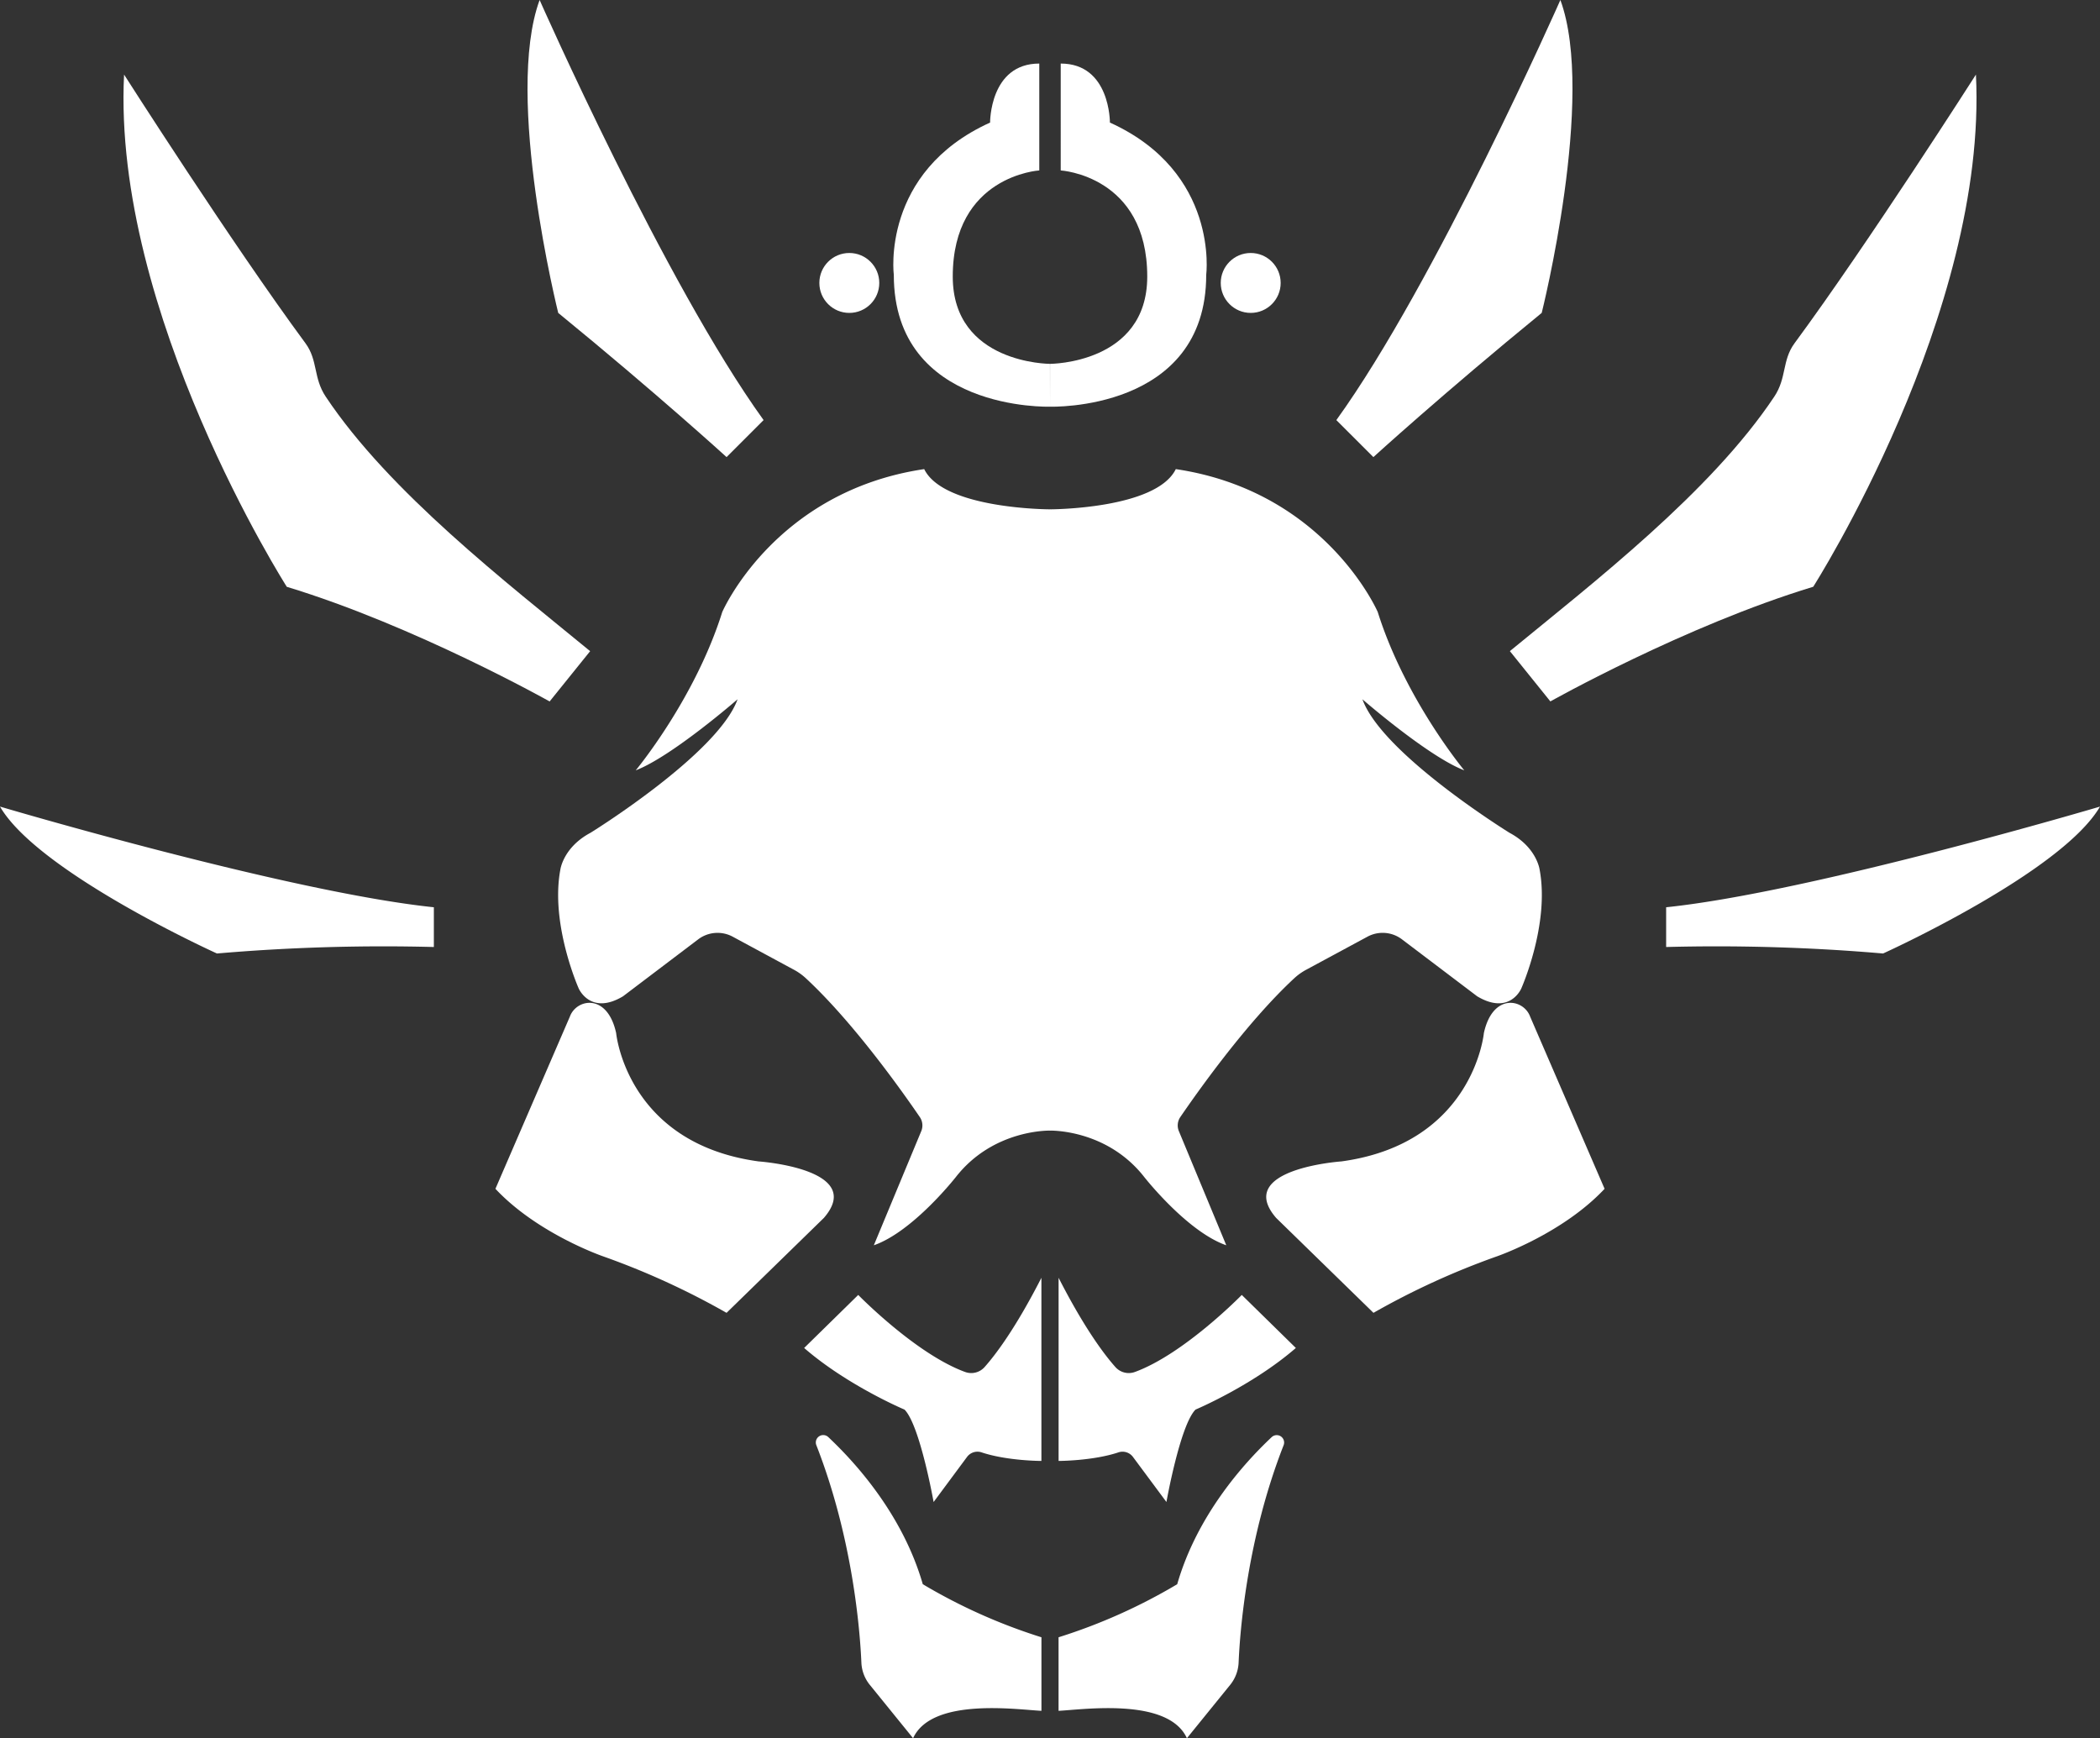 <svg xmlns="http://www.w3.org/2000/svg" viewBox="0 0 970.81 803.54"><rect x="0" y="0" width="970.81" height="803.54" fill="#333333" stroke="none"/><defs><style>.cls-1{fill:#fff;}</style></defs><g id="Layer_2" data-name="Layer 2"><g id="_1" data-name="1"><path class="cls-1" d="M0,372.87s133.42,39.57,200.57,46.54v18.37a899.41,899.41,0,0,0-100.28,3S17.8,403.47,0,372.87Z"/><path class="cls-1" d="M249.46,0S307.25,130.8,353,194.2l-17.11,17.11s-32.24-29.4-77.83-66.66C258.09,144.65,233,44.77,249.46,0Z"/><path class="cls-1" d="M57.36,34.48S107,112.28,141.23,158.7c5.79,7.87,3.56,16,9.34,24.65,29.43,44.19,83.72,86,122.25,117.67l-18.73,23.25s-62.22-35-121.51-53C132.58,271.24,51.82,144.65,57.36,34.48Z"/><path class="cls-1" d="M263.47,469.9c3-8.16,17.28-11,21.37,7.66,0,0,4.75,51,65.87,59.34,0,0,49.77,3.43,30.17,26.11l-45,43.89a354.64,354.64,0,0,0-57-26.09s-30.33-10.41-49.85-31.25Z"/><path class="cls-1" d="M427.25,216.86c-69.23,10.28-93.36,66.06-93.36,66.06-12.66,40.35-40,73.19-40,73.19,16.62-6.33,47.08-32.84,47.08-32.84-9.1,25.32-68,61.72-68,61.72-12.6,6.72-13.92,17-13.92,17-4.75,25.32,8.5,55,8.5,55S273,469.54,288,460.58l34.76-26.33a14.8,14.8,0,0,1,16-1.22l28.41,15.34a26.62,26.62,0,0,1,5.38,3.87c22.54,20.89,45.73,54,52.67,64.16a6.85,6.85,0,0,1,.67,6.5l-21.93,52.77c18.2-6.33,38-31.65,38-31.65,17.41-22.15,43.52-21.36,43.52-21.36V235.45S436.35,235.45,427.25,216.86Z"/><path class="cls-1" d="M371.75,623.14l25-24.52s26.6,27.28,49.4,35.61a8.24,8.24,0,0,0,9-2.25c4.88-5.47,14.18-17.6,26.28-41.28v84.66s-15.77,0-27.59-3.94a6,6,0,0,0-6.78,2.08L431.6,694.35s-6.33-35.6-13.45-42.72C418.15,651.63,391.81,640.55,371.75,623.14Z"/><path class="cls-1" d="M382.93,664.35c13.2,12.42,34.53,36.33,43.67,68a258.46,258.46,0,0,0,54.85,24.53v34c-11.23-.54-50.64-6.33-59.34,12.66l-20-24.66a17.48,17.48,0,0,1-3.9-10.29c-.65-15-4-57.44-20.81-100.48A3.42,3.42,0,0,1,382.93,664.35Z"/><path class="cls-1" d="M485.41,188s-72.21,2.37-72.21-60.93c0,0-6.12-47.47,44.51-70.41,0,0-.2-27.28,22.74-27.28V78.79s-40,2.37-40,49.06c0,40.35,44.94,40.35,44.94,40.35Z"/><circle class="cls-1" cx="392.63" cy="130.8" r="13.85"/><path class="cls-1" d="M970.81,372.87s-133.42,39.57-200.57,46.54v18.37a899.59,899.59,0,0,1,100.29,3S953,403.47,970.81,372.87Z"/><path class="cls-1" d="M721.35,0S663.56,130.8,617.78,194.2l17.12,17.11s32.23-29.4,77.82-66.66C712.72,144.65,737.8,44.77,721.35,0Z"/><path class="cls-1" d="M913.45,34.48s-49.66,77.8-83.87,124.22c-5.79,7.87-3.56,16-9.34,24.65C790.81,227.54,736.53,269.36,698,301l18.72,23.25s62.23-35,121.52-53C838.24,271.24,919,144.65,913.45,34.48Z"/><path class="cls-1" d="M707.34,469.9c-3-8.16-17.27-11-21.36,7.66,0,0-4.75,51-65.87,59.34,0,0-49.78,3.43-30.17,26.11l45,43.89a354.24,354.24,0,0,1,57-26.09s30.33-10.41,49.85-31.25Z"/><path class="cls-1" d="M543.56,216.86c69.23,10.28,93.36,66.06,93.36,66.06,12.66,40.35,40,73.19,40,73.19-16.62-6.33-47.08-32.84-47.08-32.84,9.1,25.32,68,61.72,68,61.72,12.59,6.72,13.91,17,13.91,17,4.75,25.32-8.49,55-8.49,55s-5.33,12.55-20.36,3.59l-34.77-26.33a14.78,14.78,0,0,0-16-1.22L603.7,448.37a26.41,26.41,0,0,0-5.39,3.87c-22.54,20.89-45.72,54-52.67,64.16a6.88,6.88,0,0,0-.66,6.5l21.92,52.77c-18.2-6.33-38-31.65-38-31.65-17.4-22.15-43.51-21.36-43.51-21.36V235.45S534.46,235.45,543.56,216.86Z"/><path class="cls-1" d="M599.06,623.14l-25-24.52s-26.6,27.28-49.4,35.61a8.24,8.24,0,0,1-9-2.25c-4.88-5.47-14.18-17.6-26.28-41.28v84.66s15.77,0,27.6-3.94a6,6,0,0,1,6.77,2.08l15.48,20.85s6.33-35.6,13.45-42.72C552.66,651.63,579,640.55,599.06,623.14Z"/><path class="cls-1" d="M587.89,664.35c-13.21,12.42-34.54,36.33-43.68,68a258.46,258.46,0,0,1-54.85,24.53v34c11.23-.54,50.64-6.33,59.34,12.66l20-24.66a17.61,17.61,0,0,0,3.9-10.29c.64-15,3.95-57.44,20.8-100.48A3.42,3.42,0,0,0,587.89,664.35Z"/><path class="cls-1" d="M485.41,188s72.21,2.37,72.21-60.93c0,0,6.12-47.47-44.52-70.41,0,0,.21-27.28-22.74-27.28V78.79s40,2.37,40,49.06c0,40.35-44.93,40.35-44.93,40.35Z"/><circle class="cls-1" cx="578.19" cy="130.8" r="13.85"/></g></g></svg>